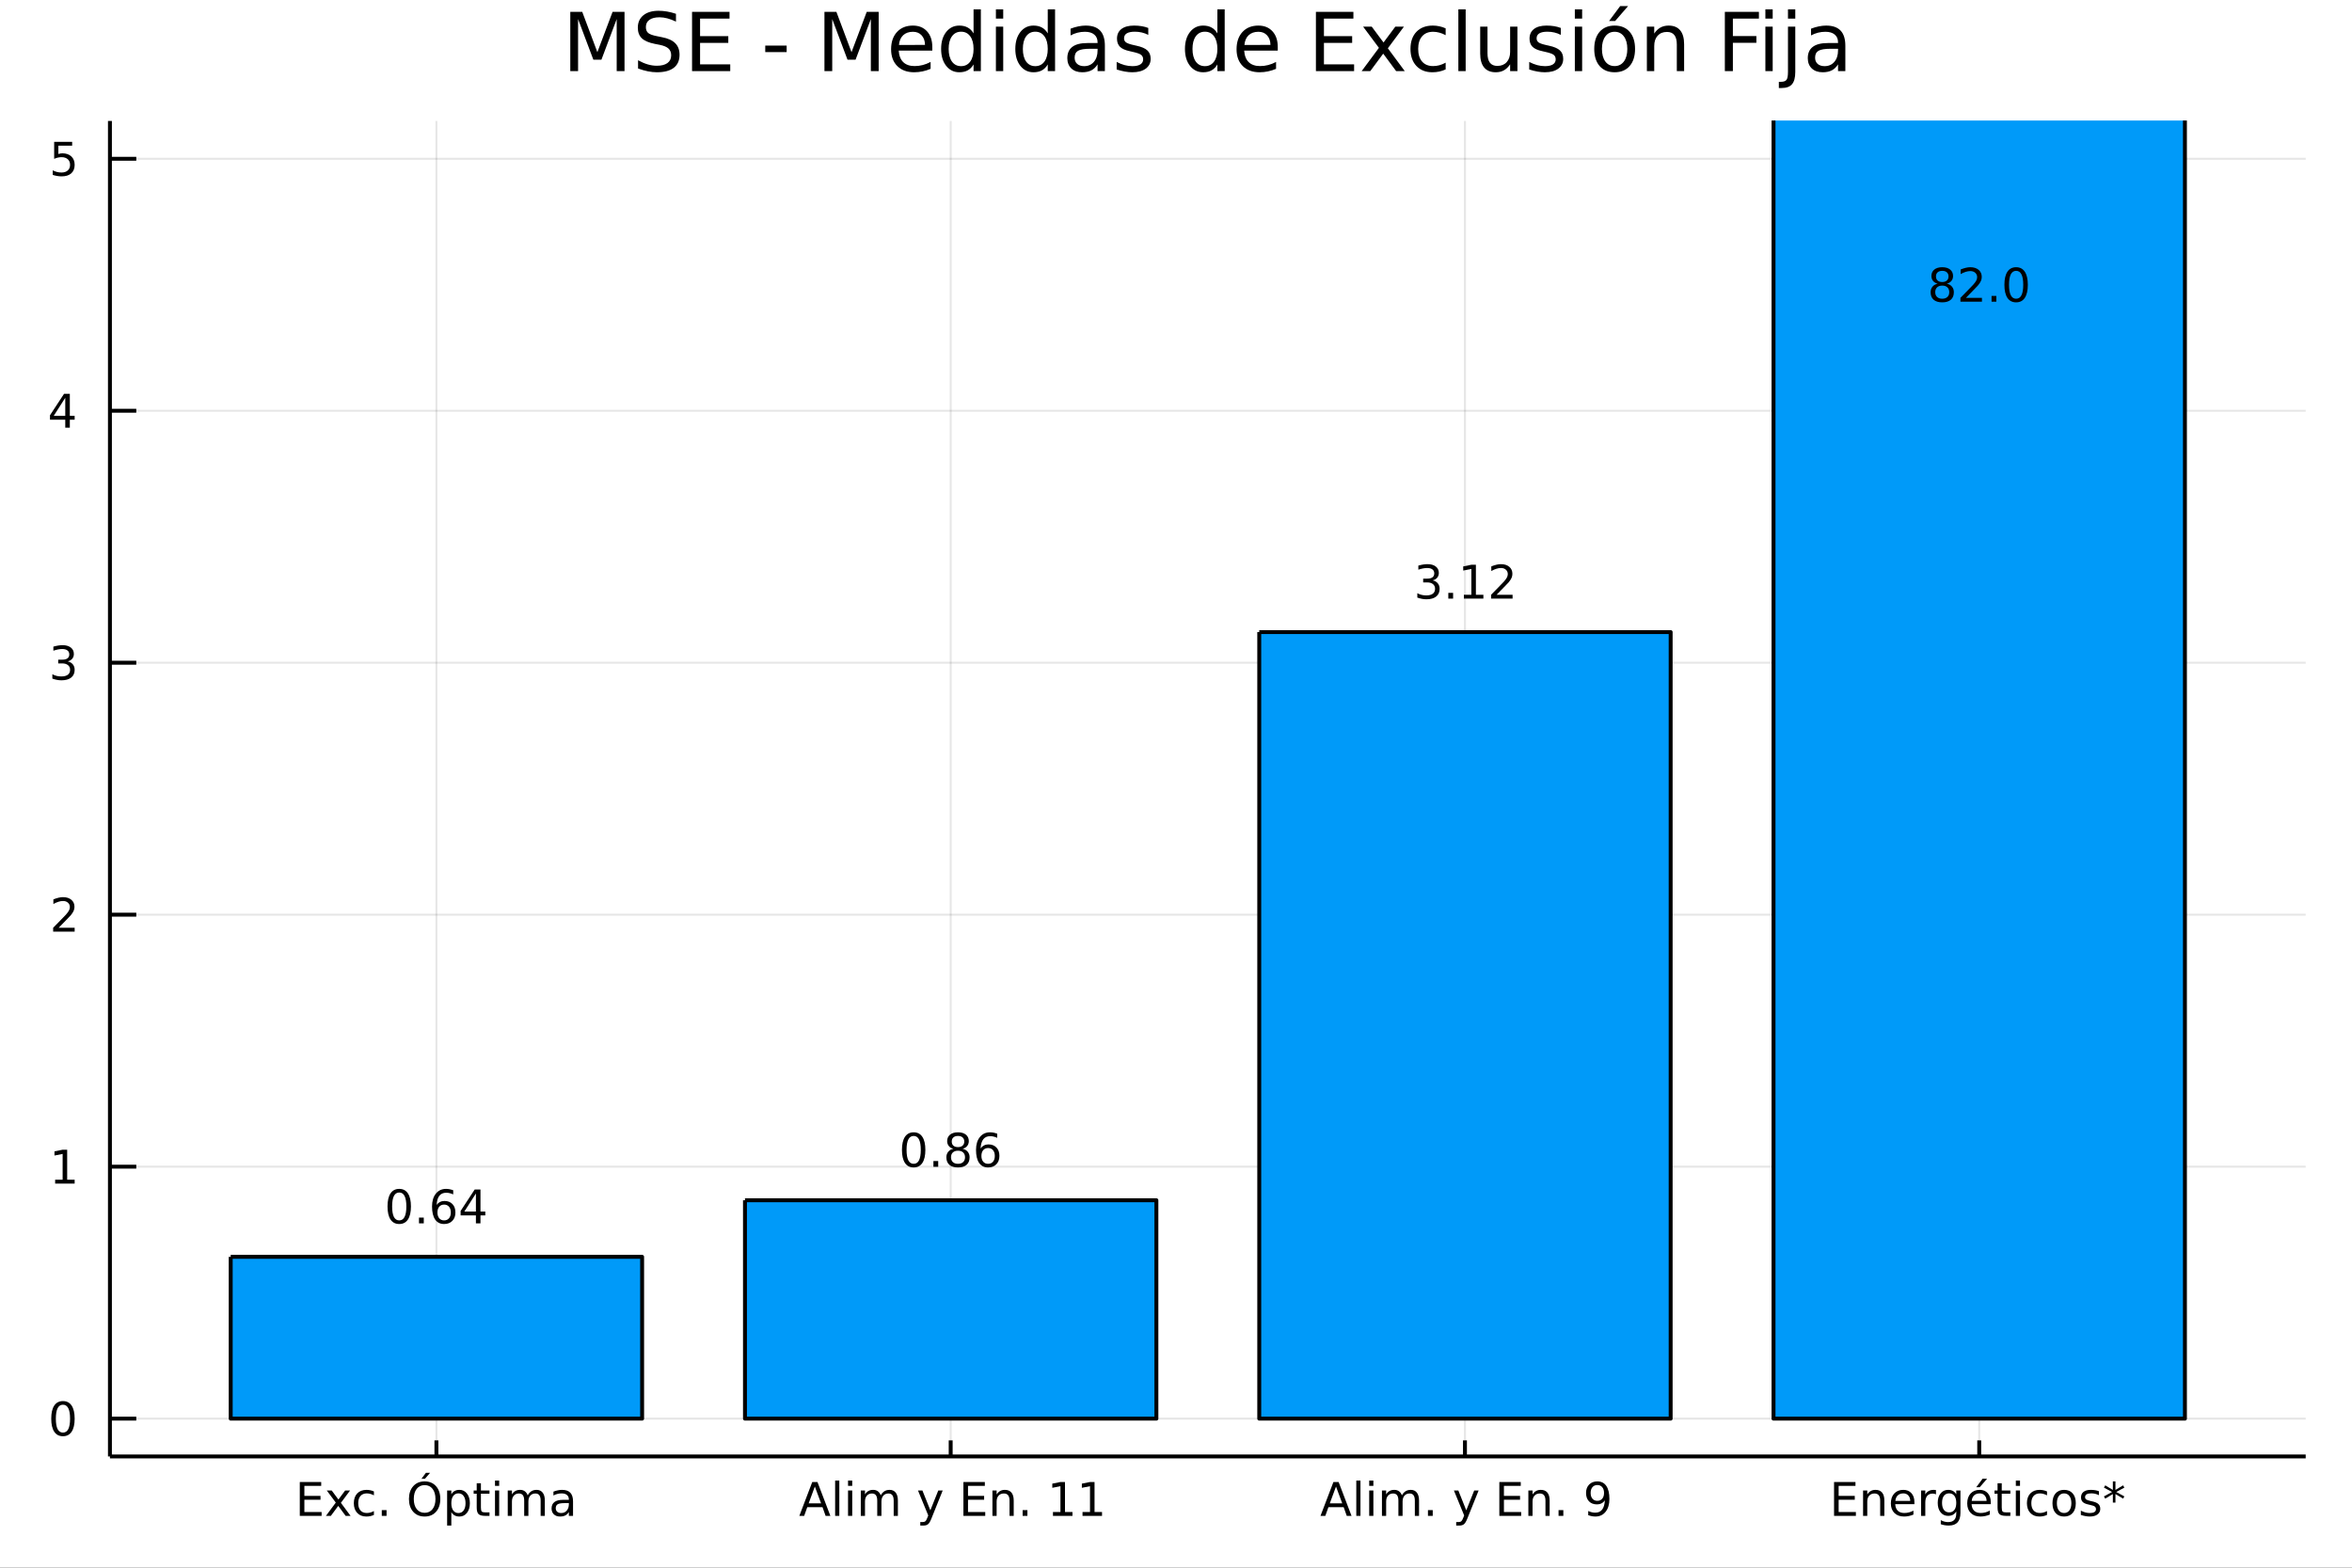 <?xml version="1.0" encoding="utf-8"?>
<svg xmlns="http://www.w3.org/2000/svg" xmlns:xlink="http://www.w3.org/1999/xlink" width="1200" height="800" viewBox="0 0 4800 3200">
<rect x="0" y="0" width="4800" height="3200" fill="#333333" stroke="none"/>
<defs>
  <clipPath id="clip720">
    <rect x="0" y="0" width="4800" height="3200"/>
  </clipPath>
</defs>
<path clip-path="url(#clip720)" d="
M0 3200 L4800 3200 L4800 0 L0 0  Z
  " fill="#ffffff" fill-rule="evenodd" fill-opacity="1"/>
<defs>
  <clipPath id="clip721">
    <rect x="960" y="0" width="3361" height="3200"/>
  </clipPath>
</defs>
<path clip-path="url(#clip720)" d="
M224.354 2972.9 L4705.51 2972.9 L4705.51 246.944 L224.354 246.944  Z
  " fill="#ffffff" fill-rule="evenodd" fill-opacity="1"/>
<defs>
  <clipPath id="clip722">
    <rect x="224" y="246" width="4482" height="2727"/>
  </clipPath>
</defs>
<polyline clip-path="url(#clip722)" style="stroke:#000000; stroke-linecap:butt; stroke-linejoin:round; stroke-width:4; stroke-opacity:0.1; fill:none" points="
  890.638,2972.9 890.638,246.944 
  "/>
<polyline clip-path="url(#clip722)" style="stroke:#000000; stroke-linecap:butt; stroke-linejoin:round; stroke-width:4; stroke-opacity:0.1; fill:none" points="
  1940.17,2972.9 1940.17,246.944 
  "/>
<polyline clip-path="url(#clip722)" style="stroke:#000000; stroke-linecap:butt; stroke-linejoin:round; stroke-width:4; stroke-opacity:0.1; fill:none" points="
  2989.7,2972.9 2989.7,246.944 
  "/>
<polyline clip-path="url(#clip722)" style="stroke:#000000; stroke-linecap:butt; stroke-linejoin:round; stroke-width:4; stroke-opacity:0.1; fill:none" points="
  4039.23,2972.9 4039.23,246.944 
  "/>
<polyline clip-path="url(#clip720)" style="stroke:#000000; stroke-linecap:butt; stroke-linejoin:round; stroke-width:8; stroke-opacity:1; fill:none" points="
  224.354,2972.9 4705.51,2972.9 
  "/>
<polyline clip-path="url(#clip720)" style="stroke:#000000; stroke-linecap:butt; stroke-linejoin:round; stroke-width:8; stroke-opacity:1; fill:none" points="
  890.638,2972.9 890.638,2940.18 
  "/>
<polyline clip-path="url(#clip720)" style="stroke:#000000; stroke-linecap:butt; stroke-linejoin:round; stroke-width:8; stroke-opacity:1; fill:none" points="
  1940.17,2972.9 1940.17,2940.18 
  "/>
<polyline clip-path="url(#clip720)" style="stroke:#000000; stroke-linecap:butt; stroke-linejoin:round; stroke-width:8; stroke-opacity:1; fill:none" points="
  2989.7,2972.9 2989.7,2940.18 
  "/>
<polyline clip-path="url(#clip720)" style="stroke:#000000; stroke-linecap:butt; stroke-linejoin:round; stroke-width:8; stroke-opacity:1; fill:none" points="
  4039.23,2972.9 4039.23,2940.18 
  "/>
<path clip-path="url(#clip720)" d="M611.82 3025.12 L655.524 3025.12 L655.524 3032.99 L621.172 3032.99 L621.172 3053.45 L654.088 3053.45 L654.088 3061.32 L621.172 3061.32 L621.172 3086.37 L656.357 3086.37 L656.357 3094.24 L611.82 3094.24 L611.82 3025.12 Z" fill="#000000" fill-rule="evenodd" fill-opacity="1" /><path clip-path="url(#clip720)" d="M714.458 3042.39 L695.708 3067.62 L715.431 3094.24 L705.384 3094.24 L690.292 3073.87 L675.199 3094.24 L665.153 3094.24 L685.292 3067.11 L666.866 3042.39 L676.912 3042.39 L690.662 3060.86 L704.412 3042.39 L714.458 3042.39 Z" fill="#000000" fill-rule="evenodd" fill-opacity="1" /><path clip-path="url(#clip720)" d="M763.116 3044.38 L763.116 3052.34 Q759.504 3050.35 755.847 3049.38 Q752.236 3048.36 748.532 3048.36 Q740.245 3048.36 735.662 3053.64 Q731.079 3058.87 731.079 3068.36 Q731.079 3077.85 735.662 3083.13 Q740.245 3088.36 748.532 3088.36 Q752.236 3088.36 755.847 3087.39 Q759.504 3086.37 763.116 3084.38 L763.116 3092.25 Q759.551 3093.92 755.708 3094.75 Q751.912 3095.58 747.606 3095.58 Q735.893 3095.58 728.995 3088.22 Q722.097 3080.86 722.097 3068.36 Q722.097 3055.68 729.042 3048.41 Q736.032 3041.14 748.162 3041.14 Q752.097 3041.14 755.847 3041.97 Q759.597 3042.76 763.116 3044.38 Z" fill="#000000" fill-rule="evenodd" fill-opacity="1" /><path clip-path="url(#clip720)" d="M779.134 3082.48 L788.902 3082.48 L788.902 3094.24 L779.134 3094.24 L779.134 3082.48 Z" fill="#000000" fill-rule="evenodd" fill-opacity="1" /><path clip-path="url(#clip720)" d="M866.634 3031.46 Q856.448 3031.46 850.43 3039.05 Q844.458 3046.65 844.458 3059.75 Q844.458 3072.8 850.43 3080.4 Q856.448 3087.99 866.634 3087.99 Q876.819 3087.99 882.745 3080.4 Q888.717 3072.8 888.717 3059.75 Q888.717 3046.65 882.745 3039.05 Q876.819 3031.46 866.634 3031.46 M866.634 3023.87 Q881.17 3023.87 889.874 3033.64 Q898.578 3043.36 898.578 3059.75 Q898.578 3076.09 889.874 3085.86 Q881.17 3095.58 866.634 3095.58 Q852.05 3095.58 843.3 3085.86 Q834.597 3076.14 834.597 3059.75 Q834.597 3043.36 843.3 3033.64 Q852.05 3023.87 866.634 3023.87 M869.18 3006.32 L877.745 3006.32 L867.189 3018.55 L860.106 3018.55 L869.18 3006.32 Z" fill="#000000" fill-rule="evenodd" fill-opacity="1" /><path clip-path="url(#clip720)" d="M921.078 3086.46 L921.078 3113.96 L912.513 3113.96 L912.513 3042.39 L921.078 3042.39 L921.078 3050.26 Q923.763 3045.63 927.837 3043.41 Q931.957 3041.14 937.652 3041.14 Q947.096 3041.14 952.976 3048.64 Q958.902 3056.14 958.902 3068.36 Q958.902 3080.58 952.976 3088.08 Q947.096 3095.58 937.652 3095.58 Q931.957 3095.58 927.837 3093.36 Q923.763 3091.09 921.078 3086.46 M950.059 3068.36 Q950.059 3058.96 946.17 3053.64 Q942.328 3048.27 935.568 3048.27 Q928.809 3048.27 924.92 3053.64 Q921.078 3058.96 921.078 3068.36 Q921.078 3077.76 924.92 3083.13 Q928.809 3088.45 935.568 3088.45 Q942.328 3088.45 946.17 3083.13 Q950.059 3077.76 950.059 3068.36 Z" fill="#000000" fill-rule="evenodd" fill-opacity="1" /><path clip-path="url(#clip720)" d="M981.448 3027.67 L981.448 3042.39 L998.994 3042.39 L998.994 3049.01 L981.448 3049.01 L981.448 3077.16 Q981.448 3083.5 983.161 3085.3 Q984.92 3087.11 990.244 3087.11 L998.994 3087.11 L998.994 3094.24 L990.244 3094.24 Q980.383 3094.24 976.633 3090.58 Q972.883 3086.88 972.883 3077.16 L972.883 3049.01 L966.633 3049.01 L966.633 3042.39 L972.883 3042.39 L972.883 3027.67 L981.448 3027.67 Z" fill="#000000" fill-rule="evenodd" fill-opacity="1" /><path clip-path="url(#clip720)" d="M1010.2 3042.39 L1018.72 3042.39 L1018.72 3094.24 L1010.2 3094.24 L1010.2 3042.39 M1010.2 3022.2 L1018.72 3022.2 L1018.72 3032.99 L1010.2 3032.99 L1010.2 3022.2 Z" fill="#000000" fill-rule="evenodd" fill-opacity="1" /><path clip-path="url(#clip720)" d="M1076.91 3052.34 Q1080.1 3046.6 1084.55 3043.87 Q1088.99 3041.14 1095.01 3041.14 Q1103.11 3041.14 1107.51 3046.83 Q1111.91 3052.48 1111.91 3062.94 L1111.91 3094.24 L1103.35 3094.24 L1103.35 3063.22 Q1103.35 3055.77 1100.71 3052.16 Q1098.07 3048.55 1092.65 3048.55 Q1086.03 3048.55 1082.19 3052.94 Q1078.35 3057.34 1078.35 3064.93 L1078.35 3094.24 L1069.78 3094.24 L1069.78 3063.22 Q1069.78 3055.72 1067.14 3052.16 Q1064.5 3048.55 1058.99 3048.55 Q1052.47 3048.55 1048.62 3052.99 Q1044.78 3057.39 1044.78 3064.93 L1044.78 3094.24 L1036.22 3094.24 L1036.22 3042.39 L1044.78 3042.39 L1044.78 3050.44 Q1047.7 3045.68 1051.77 3043.41 Q1055.85 3041.14 1061.45 3041.14 Q1067.1 3041.14 1071.03 3044.01 Q1075.01 3046.88 1076.91 3052.34 Z" fill="#000000" fill-rule="evenodd" fill-opacity="1" /><path clip-path="url(#clip720)" d="M1152.47 3068.18 Q1142.14 3068.18 1138.16 3070.54 Q1134.18 3072.9 1134.18 3078.59 Q1134.18 3083.13 1137.14 3085.81 Q1140.15 3088.45 1145.29 3088.45 Q1152.37 3088.45 1156.63 3083.45 Q1160.94 3078.41 1160.94 3070.07 L1160.94 3068.18 L1152.47 3068.18 M1169.46 3064.66 L1169.46 3094.24 L1160.94 3094.24 L1160.94 3086.37 Q1158.02 3091.09 1153.67 3093.36 Q1149.32 3095.58 1143.02 3095.58 Q1135.06 3095.58 1130.34 3091.14 Q1125.66 3086.65 1125.66 3079.15 Q1125.66 3070.4 1131.49 3065.95 Q1137.37 3061.51 1148.99 3061.51 L1160.94 3061.51 L1160.94 3060.68 Q1160.94 3054.8 1157.05 3051.6 Q1153.21 3048.36 1146.22 3048.36 Q1141.77 3048.36 1137.56 3049.43 Q1133.35 3050.49 1129.46 3052.62 L1129.46 3044.75 Q1134.13 3042.94 1138.53 3042.06 Q1142.93 3041.14 1147.09 3041.14 Q1158.34 3041.14 1163.9 3046.97 Q1169.46 3052.8 1169.46 3064.66 Z" fill="#000000" fill-rule="evenodd" fill-opacity="1" /><path clip-path="url(#clip720)" d="M1662.97 3034.33 L1650.29 3068.73 L1675.7 3068.73 L1662.97 3034.33 M1657.69 3025.12 L1668.29 3025.12 L1694.64 3094.24 L1684.91 3094.24 L1678.62 3076.51 L1647.46 3076.51 L1641.17 3094.24 L1631.3 3094.24 L1657.69 3025.12 Z" fill="#000000" fill-rule="evenodd" fill-opacity="1" /><path clip-path="url(#clip720)" d="M1704.36 3022.2 L1712.88 3022.2 L1712.88 3094.24 L1704.36 3094.24 L1704.36 3022.2 Z" fill="#000000" fill-rule="evenodd" fill-opacity="1" /><path clip-path="url(#clip720)" d="M1730.7 3042.39 L1739.22 3042.39 L1739.22 3094.24 L1730.7 3094.24 L1730.7 3042.39 M1730.7 3022.2 L1739.22 3022.2 L1739.22 3032.99 L1730.7 3032.99 L1730.7 3022.2 Z" fill="#000000" fill-rule="evenodd" fill-opacity="1" /><path clip-path="url(#clip720)" d="M1797.41 3052.34 Q1800.61 3046.6 1805.05 3043.87 Q1809.5 3041.14 1815.52 3041.14 Q1823.62 3041.14 1828.02 3046.83 Q1832.41 3052.48 1832.41 3062.94 L1832.41 3094.24 L1823.85 3094.24 L1823.85 3063.22 Q1823.85 3055.77 1821.21 3052.16 Q1818.57 3048.55 1813.15 3048.55 Q1806.53 3048.55 1802.69 3052.94 Q1798.85 3057.34 1798.85 3064.93 L1798.85 3094.24 L1790.28 3094.24 L1790.28 3063.22 Q1790.28 3055.72 1787.65 3052.16 Q1785.01 3048.55 1779.5 3048.55 Q1772.97 3048.55 1769.13 3052.99 Q1765.28 3057.39 1765.28 3064.93 L1765.28 3094.24 L1756.72 3094.24 L1756.72 3042.39 L1765.28 3042.39 L1765.28 3050.44 Q1768.2 3045.68 1772.28 3043.41 Q1776.35 3041.14 1781.95 3041.14 Q1787.6 3041.14 1791.53 3044.01 Q1795.52 3046.88 1797.41 3052.34 Z" fill="#000000" fill-rule="evenodd" fill-opacity="1" /><path clip-path="url(#clip720)" d="M1901.12 3099.05 Q1897.51 3108.31 1894.08 3111.14 Q1890.65 3113.96 1884.91 3113.96 L1878.11 3113.96 L1878.11 3106.83 L1883.11 3106.83 Q1886.63 3106.83 1888.57 3105.17 Q1890.52 3103.5 1892.88 3097.3 L1894.4 3093.41 L1873.43 3042.39 L1882.46 3042.39 L1898.66 3082.94 L1914.87 3042.39 L1923.89 3042.39 L1901.12 3099.05 Z" fill="#000000" fill-rule="evenodd" fill-opacity="1" /><path clip-path="url(#clip720)" d="M1966.16 3025.12 L2009.87 3025.12 L2009.87 3032.99 L1975.52 3032.99 L1975.52 3053.45 L2008.43 3053.45 L2008.43 3061.32 L1975.52 3061.32 L1975.52 3086.37 L2010.7 3086.37 L2010.7 3094.24 L1966.16 3094.24 L1966.16 3025.12 Z" fill="#000000" fill-rule="evenodd" fill-opacity="1" /><path clip-path="url(#clip720)" d="M2068.8 3062.94 L2068.8 3094.24 L2060.28 3094.24 L2060.28 3063.22 Q2060.28 3055.86 2057.41 3052.2 Q2054.54 3048.55 2048.8 3048.55 Q2041.9 3048.55 2037.92 3052.94 Q2033.94 3057.34 2033.94 3064.93 L2033.94 3094.24 L2025.38 3094.24 L2025.38 3042.39 L2033.94 3042.39 L2033.94 3050.44 Q2037 3045.77 2041.12 3043.45 Q2045.28 3041.14 2050.7 3041.14 Q2059.64 3041.14 2064.22 3046.69 Q2068.8 3052.2 2068.8 3062.94 Z" fill="#000000" fill-rule="evenodd" fill-opacity="1" /><path clip-path="url(#clip720)" d="M2087 3082.48 L2096.76 3082.48 L2096.76 3094.24 L2087 3094.24 L2087 3082.48 Z" fill="#000000" fill-rule="evenodd" fill-opacity="1" /><path clip-path="url(#clip720)" d="M2148.89 3086.37 L2164.17 3086.37 L2164.17 3033.64 L2147.55 3036.97 L2147.55 3028.45 L2164.08 3025.12 L2173.43 3025.12 L2173.43 3086.37 L2188.71 3086.37 L2188.71 3094.24 L2148.89 3094.24 L2148.89 3086.37 Z" fill="#000000" fill-rule="evenodd" fill-opacity="1" /><path clip-path="url(#clip720)" d="M2209.22 3086.37 L2224.5 3086.37 L2224.5 3033.64 L2207.87 3036.97 L2207.87 3028.45 L2224.4 3025.12 L2233.75 3025.12 L2233.75 3086.37 L2249.03 3086.37 L2249.03 3094.24 L2209.22 3094.24 L2209.22 3086.37 Z" fill="#000000" fill-rule="evenodd" fill-opacity="1" /><path clip-path="url(#clip720)" d="M2726.55 3034.33 L2713.87 3068.73 L2739.28 3068.73 L2726.55 3034.33 M2721.27 3025.12 L2731.88 3025.12 L2758.22 3094.24 L2748.5 3094.24 L2742.2 3076.51 L2711.04 3076.51 L2704.75 3094.24 L2694.88 3094.24 L2721.27 3025.12 Z" fill="#000000" fill-rule="evenodd" fill-opacity="1" /><path clip-path="url(#clip720)" d="M2767.94 3022.2 L2776.46 3022.2 L2776.46 3094.24 L2767.94 3094.24 L2767.94 3022.2 Z" fill="#000000" fill-rule="evenodd" fill-opacity="1" /><path clip-path="url(#clip720)" d="M2794.28 3042.39 L2802.8 3042.39 L2802.8 3094.24 L2794.28 3094.24 L2794.28 3042.39 M2794.28 3022.2 L2802.8 3022.2 L2802.8 3032.99 L2794.28 3032.99 L2794.28 3022.2 Z" fill="#000000" fill-rule="evenodd" fill-opacity="1" /><path clip-path="url(#clip720)" d="M2861 3052.34 Q2864.19 3046.6 2868.63 3043.87 Q2873.08 3041.14 2879.1 3041.14 Q2887.2 3041.14 2891.6 3046.83 Q2895.99 3052.48 2895.99 3062.94 L2895.99 3094.24 L2887.43 3094.24 L2887.43 3063.22 Q2887.43 3055.77 2884.79 3052.16 Q2882.15 3048.55 2876.74 3048.55 Q2870.12 3048.55 2866.27 3052.94 Q2862.43 3057.34 2862.43 3064.93 L2862.43 3094.24 L2853.87 3094.24 L2853.87 3063.22 Q2853.87 3055.72 2851.23 3052.16 Q2848.59 3048.55 2843.08 3048.55 Q2836.55 3048.55 2832.71 3052.99 Q2828.87 3057.39 2828.87 3064.93 L2828.87 3094.24 L2820.3 3094.24 L2820.3 3042.39 L2828.87 3042.39 L2828.87 3050.44 Q2831.78 3045.68 2835.86 3043.41 Q2839.93 3041.14 2845.53 3041.14 Q2851.18 3041.14 2855.12 3044.01 Q2859.1 3046.88 2861 3052.34 Z" fill="#000000" fill-rule="evenodd" fill-opacity="1" /><path clip-path="url(#clip720)" d="M2914.19 3082.48 L2923.96 3082.48 L2923.96 3094.24 L2914.19 3094.24 L2914.19 3082.48 Z" fill="#000000" fill-rule="evenodd" fill-opacity="1" /><path clip-path="url(#clip720)" d="M2994.84 3099.05 Q2991.23 3108.31 2987.8 3111.14 Q2984.37 3113.96 2978.63 3113.96 L2971.83 3113.96 L2971.83 3106.83 L2976.83 3106.83 Q2980.35 3106.83 2982.29 3105.17 Q2984.24 3103.5 2986.6 3097.3 L2988.12 3093.41 L2967.15 3042.39 L2976.18 3042.39 L2992.38 3082.94 L3008.59 3042.39 L3017.61 3042.39 L2994.84 3099.05 Z" fill="#000000" fill-rule="evenodd" fill-opacity="1" /><path clip-path="url(#clip720)" d="M3059.88 3025.12 L3103.59 3025.12 L3103.59 3032.99 L3069.23 3032.99 L3069.23 3053.45 L3102.15 3053.45 L3102.15 3061.32 L3069.23 3061.32 L3069.23 3086.37 L3104.42 3086.37 L3104.42 3094.24 L3059.88 3094.24 L3059.88 3025.12 Z" fill="#000000" fill-rule="evenodd" fill-opacity="1" /><path clip-path="url(#clip720)" d="M3162.52 3062.94 L3162.52 3094.24 L3154 3094.24 L3154 3063.22 Q3154 3055.86 3151.13 3052.2 Q3148.26 3048.55 3142.52 3048.55 Q3135.62 3048.55 3131.64 3052.94 Q3127.66 3057.34 3127.66 3064.93 L3127.66 3094.24 L3119.1 3094.24 L3119.1 3042.39 L3127.66 3042.39 L3127.66 3050.44 Q3130.72 3045.77 3134.84 3043.45 Q3139 3041.14 3144.42 3041.14 Q3153.35 3041.14 3157.94 3046.69 Q3162.52 3052.2 3162.52 3062.94 Z" fill="#000000" fill-rule="evenodd" fill-opacity="1" /><path clip-path="url(#clip720)" d="M3180.72 3082.48 L3190.48 3082.48 L3190.48 3094.24 L3180.72 3094.24 L3180.72 3082.48 Z" fill="#000000" fill-rule="evenodd" fill-opacity="1" /><path clip-path="url(#clip720)" d="M3241.27 3092.8 L3241.27 3084.29 Q3244.79 3085.95 3248.4 3086.83 Q3252.01 3087.71 3255.48 3087.71 Q3264.74 3087.71 3269.6 3081.51 Q3274.51 3075.26 3275.21 3062.57 Q3272.52 3066.55 3268.4 3068.68 Q3264.28 3070.81 3259.28 3070.81 Q3248.91 3070.81 3242.84 3064.56 Q3236.83 3058.27 3236.83 3047.39 Q3236.83 3036.74 3243.12 3030.3 Q3249.42 3023.87 3259.88 3023.87 Q3271.87 3023.87 3278.17 3033.08 Q3284.51 3042.25 3284.51 3059.75 Q3284.51 3076.09 3276.73 3085.86 Q3269 3095.58 3255.9 3095.58 Q3252.38 3095.58 3248.77 3094.89 Q3245.16 3094.19 3241.27 3092.8 M3259.88 3063.5 Q3266.18 3063.5 3269.84 3059.19 Q3273.54 3054.89 3273.54 3047.39 Q3273.54 3039.93 3269.84 3035.63 Q3266.18 3031.28 3259.88 3031.28 Q3253.59 3031.28 3249.88 3035.63 Q3246.22 3039.93 3246.22 3047.39 Q3246.22 3054.89 3249.88 3059.19 Q3253.59 3063.5 3259.88 3063.5 Z" fill="#000000" fill-rule="evenodd" fill-opacity="1" /><path clip-path="url(#clip720)" d="M3742.98 3025.12 L3786.68 3025.12 L3786.68 3032.99 L3752.33 3032.99 L3752.33 3053.45 L3785.25 3053.45 L3785.25 3061.32 L3752.33 3061.32 L3752.33 3086.37 L3787.52 3086.37 L3787.52 3094.24 L3742.98 3094.24 L3742.98 3025.12 Z" fill="#000000" fill-rule="evenodd" fill-opacity="1" /><path clip-path="url(#clip720)" d="M3845.62 3062.94 L3845.62 3094.24 L3837.1 3094.24 L3837.1 3063.22 Q3837.1 3055.86 3834.23 3052.2 Q3831.36 3048.55 3825.62 3048.55 Q3818.72 3048.55 3814.74 3052.94 Q3810.76 3057.34 3810.76 3064.93 L3810.76 3094.24 L3802.19 3094.24 L3802.19 3042.39 L3810.76 3042.39 L3810.76 3050.44 Q3813.81 3045.77 3817.93 3043.45 Q3822.1 3041.14 3827.52 3041.14 Q3836.45 3041.14 3841.03 3046.69 Q3845.62 3052.2 3845.62 3062.94 Z" fill="#000000" fill-rule="evenodd" fill-opacity="1" /><path clip-path="url(#clip720)" d="M3906.96 3066.18 L3906.96 3070.35 L3867.79 3070.35 Q3868.35 3079.15 3873.07 3083.78 Q3877.84 3088.36 3886.31 3088.36 Q3891.22 3088.36 3895.8 3087.16 Q3900.43 3085.95 3904.97 3083.55 L3904.97 3091.6 Q3900.39 3093.55 3895.57 3094.56 Q3890.76 3095.58 3885.8 3095.58 Q3873.4 3095.58 3866.13 3088.36 Q3858.91 3081.14 3858.91 3068.82 Q3858.91 3056.09 3865.76 3048.64 Q3872.65 3041.14 3884.32 3041.14 Q3894.78 3041.14 3900.85 3047.9 Q3906.96 3054.61 3906.96 3066.18 M3898.44 3063.68 Q3898.35 3056.69 3894.51 3052.53 Q3890.71 3048.36 3884.41 3048.36 Q3877.28 3048.36 3872.98 3052.39 Q3868.72 3056.42 3868.07 3063.73 L3898.44 3063.68 Z" fill="#000000" fill-rule="evenodd" fill-opacity="1" /><path clip-path="url(#clip720)" d="M3950.99 3050.35 Q3949.55 3049.52 3947.84 3049.15 Q3946.17 3048.73 3944.14 3048.73 Q3936.91 3048.73 3933.03 3053.45 Q3929.18 3058.13 3929.18 3066.93 L3929.18 3094.24 L3920.62 3094.24 L3920.62 3042.39 L3929.18 3042.39 L3929.18 3050.44 Q3931.87 3045.72 3936.17 3043.45 Q3940.48 3041.14 3946.64 3041.14 Q3947.52 3041.14 3948.58 3041.28 Q3949.65 3041.37 3950.94 3041.6 L3950.99 3050.35 Z" fill="#000000" fill-rule="evenodd" fill-opacity="1" /><path clip-path="url(#clip720)" d="M3992.38 3067.71 Q3992.38 3058.45 3988.53 3053.36 Q3984.74 3048.27 3977.84 3048.27 Q3970.99 3048.27 3967.15 3053.36 Q3963.35 3058.45 3963.35 3067.71 Q3963.35 3076.93 3967.15 3082.02 Q3970.99 3087.11 3977.84 3087.11 Q3984.74 3087.11 3988.53 3082.02 Q3992.38 3076.93 3992.38 3067.71 M4000.9 3087.8 Q4000.9 3101.05 3995.02 3107.48 Q3989.14 3113.96 3977.01 3113.96 Q3972.52 3113.96 3968.53 3113.27 Q3964.55 3112.62 3960.8 3111.23 L3960.8 3102.94 Q3964.55 3104.98 3968.21 3105.95 Q3971.87 3106.92 3975.66 3106.92 Q3984.04 3106.92 3988.21 3102.53 Q3992.38 3098.17 3992.38 3089.33 L3992.38 3085.12 Q3989.74 3089.7 3985.62 3091.97 Q3981.5 3094.24 3975.76 3094.24 Q3966.22 3094.24 3960.39 3086.97 Q3954.55 3079.7 3954.55 3067.71 Q3954.55 3055.68 3960.39 3048.41 Q3966.22 3041.14 3975.76 3041.14 Q3981.5 3041.14 3985.62 3043.41 Q3989.74 3045.68 3992.38 3050.26 L3992.38 3042.39 L4000.9 3042.39 L4000.9 3087.8 Z" fill="#000000" fill-rule="evenodd" fill-opacity="1" /><path clip-path="url(#clip720)" d="M4062.79 3066.18 L4062.79 3070.35 L4023.63 3070.35 Q4024.18 3079.15 4028.9 3083.78 Q4033.67 3088.36 4042.14 3088.36 Q4047.05 3088.36 4051.64 3087.16 Q4056.27 3085.95 4060.8 3083.55 L4060.8 3091.6 Q4056.22 3093.55 4051.4 3094.56 Q4046.59 3095.58 4041.64 3095.58 Q4029.23 3095.58 4021.96 3088.36 Q4014.74 3081.14 4014.74 3068.82 Q4014.74 3056.09 4021.59 3048.64 Q4028.49 3041.14 4040.15 3041.14 Q4050.62 3041.14 4056.68 3047.9 Q4062.79 3054.61 4062.79 3066.18 M4054.27 3063.68 Q4054.18 3056.69 4050.34 3052.53 Q4046.54 3048.36 4040.25 3048.36 Q4033.12 3048.36 4028.81 3052.39 Q4024.55 3056.42 4023.9 3063.73 L4054.27 3063.68 M4046.08 3018.41 L4055.29 3018.41 L4040.2 3035.81 L4033.12 3035.81 L4046.08 3018.41 Z" fill="#000000" fill-rule="evenodd" fill-opacity="1" /><path clip-path="url(#clip720)" d="M4085.2 3027.67 L4085.2 3042.39 L4102.75 3042.39 L4102.75 3049.01 L4085.2 3049.01 L4085.2 3077.16 Q4085.2 3083.5 4086.91 3085.3 Q4088.67 3087.11 4094 3087.11 L4102.75 3087.11 L4102.75 3094.24 L4094 3094.24 Q4084.14 3094.24 4080.39 3090.58 Q4076.64 3086.88 4076.64 3077.16 L4076.64 3049.01 L4070.39 3049.01 L4070.39 3042.39 L4076.64 3042.39 L4076.64 3027.67 L4085.2 3027.67 Z" fill="#000000" fill-rule="evenodd" fill-opacity="1" /><path clip-path="url(#clip720)" d="M4113.95 3042.39 L4122.47 3042.39 L4122.47 3094.24 L4113.95 3094.24 L4113.95 3042.39 M4113.95 3022.2 L4122.47 3022.2 L4122.47 3032.99 L4113.95 3032.99 L4113.95 3022.2 Z" fill="#000000" fill-rule="evenodd" fill-opacity="1" /><path clip-path="url(#clip720)" d="M4177.61 3044.38 L4177.61 3052.34 Q4174 3050.35 4170.34 3049.38 Q4166.73 3048.36 4163.02 3048.36 Q4154.74 3048.36 4150.15 3053.64 Q4145.57 3058.87 4145.57 3068.36 Q4145.57 3077.85 4150.15 3083.13 Q4154.74 3088.36 4163.02 3088.36 Q4166.73 3088.36 4170.34 3087.39 Q4174 3086.37 4177.61 3084.38 L4177.61 3092.25 Q4174.04 3093.92 4170.2 3094.75 Q4166.4 3095.58 4162.1 3095.58 Q4150.38 3095.58 4143.49 3088.22 Q4136.59 3080.86 4136.59 3068.36 Q4136.59 3055.68 4143.53 3048.41 Q4150.52 3041.14 4162.65 3041.14 Q4166.59 3041.14 4170.34 3041.97 Q4174.09 3042.76 4177.61 3044.38 Z" fill="#000000" fill-rule="evenodd" fill-opacity="1" /><path clip-path="url(#clip720)" d="M4212.51 3048.36 Q4205.66 3048.36 4201.68 3053.73 Q4197.7 3059.05 4197.7 3068.36 Q4197.7 3077.67 4201.63 3083.04 Q4205.62 3088.36 4212.51 3088.36 Q4219.32 3088.36 4223.3 3082.99 Q4227.28 3077.62 4227.28 3068.36 Q4227.28 3059.15 4223.3 3053.78 Q4219.32 3048.36 4212.51 3048.36 M4212.51 3041.14 Q4223.63 3041.14 4229.97 3048.36 Q4236.31 3055.58 4236.31 3068.36 Q4236.31 3081.09 4229.97 3088.36 Q4223.63 3095.58 4212.51 3095.58 Q4201.36 3095.58 4195.01 3088.36 Q4188.72 3081.09 4188.72 3068.36 Q4188.72 3055.58 4195.01 3048.36 Q4201.36 3041.14 4212.51 3041.14 Z" fill="#000000" fill-rule="evenodd" fill-opacity="1" /><path clip-path="url(#clip720)" d="M4283.49 3043.92 L4283.49 3051.97 Q4279.88 3050.12 4275.99 3049.19 Q4272.1 3048.27 4267.93 3048.27 Q4261.59 3048.27 4258.39 3050.21 Q4255.25 3052.16 4255.25 3056.05 Q4255.25 3059.01 4257.51 3060.72 Q4259.78 3062.39 4266.63 3063.92 L4269.55 3064.56 Q4278.63 3066.51 4282.42 3070.07 Q4286.26 3073.59 4286.26 3079.93 Q4286.26 3087.16 4280.52 3091.37 Q4274.83 3095.58 4264.83 3095.58 Q4260.66 3095.58 4256.13 3094.75 Q4251.63 3093.96 4246.63 3092.34 L4246.63 3083.55 Q4251.36 3086 4255.94 3087.25 Q4260.52 3088.45 4265.01 3088.45 Q4271.03 3088.45 4274.27 3086.42 Q4277.51 3084.33 4277.51 3080.58 Q4277.51 3077.11 4275.15 3075.26 Q4272.84 3073.41 4264.92 3071.69 L4261.96 3071 Q4254.04 3069.33 4250.52 3065.91 Q4247 3062.43 4247 3056.42 Q4247 3049.1 4252.19 3045.12 Q4257.38 3041.14 4266.91 3041.14 Q4271.63 3041.14 4275.8 3041.83 Q4279.97 3042.53 4283.49 3043.92 Z" fill="#000000" fill-rule="evenodd" fill-opacity="1" /><path clip-path="url(#clip720)" d="M4335.48 3036.51 L4318.86 3045.49 L4335.48 3054.52 L4332.79 3059.05 L4317.24 3049.66 L4317.24 3067.11 L4311.96 3067.11 L4311.96 3049.66 L4296.4 3059.05 L4293.72 3054.52 L4310.34 3045.49 L4293.72 3036.51 L4296.4 3031.93 L4311.96 3041.32 L4311.96 3023.87 L4317.24 3023.87 L4317.24 3041.32 L4332.79 3031.93 L4335.48 3036.51 Z" fill="#000000" fill-rule="evenodd" fill-opacity="1" /><polyline clip-path="url(#clip722)" style="stroke:#000000; stroke-linecap:butt; stroke-linejoin:round; stroke-width:4; stroke-opacity:0.1; fill:none" points="
  224.354,2895.75 4705.51,2895.75 
  "/>
<polyline clip-path="url(#clip722)" style="stroke:#000000; stroke-linecap:butt; stroke-linejoin:round; stroke-width:4; stroke-opacity:0.1; fill:none" points="
  224.354,2381.42 4705.51,2381.42 
  "/>
<polyline clip-path="url(#clip722)" style="stroke:#000000; stroke-linecap:butt; stroke-linejoin:round; stroke-width:4; stroke-opacity:0.1; fill:none" points="
  224.354,1867.09 4705.51,1867.09 
  "/>
<polyline clip-path="url(#clip722)" style="stroke:#000000; stroke-linecap:butt; stroke-linejoin:round; stroke-width:4; stroke-opacity:0.1; fill:none" points="
  224.354,1352.75 4705.51,1352.75 
  "/>
<polyline clip-path="url(#clip722)" style="stroke:#000000; stroke-linecap:butt; stroke-linejoin:round; stroke-width:4; stroke-opacity:0.1; fill:none" points="
  224.354,838.424 4705.51,838.424 
  "/>
<polyline clip-path="url(#clip722)" style="stroke:#000000; stroke-linecap:butt; stroke-linejoin:round; stroke-width:4; stroke-opacity:0.1; fill:none" points="
  224.354,324.094 4705.51,324.094 
  "/>
<polyline clip-path="url(#clip720)" style="stroke:#000000; stroke-linecap:butt; stroke-linejoin:round; stroke-width:8; stroke-opacity:1; fill:none" points="
  224.354,2972.9 224.354,246.944 
  "/>
<polyline clip-path="url(#clip720)" style="stroke:#000000; stroke-linecap:butt; stroke-linejoin:round; stroke-width:8; stroke-opacity:1; fill:none" points="
  224.354,2895.75 278.128,2895.75 
  "/>
<polyline clip-path="url(#clip720)" style="stroke:#000000; stroke-linecap:butt; stroke-linejoin:round; stroke-width:8; stroke-opacity:1; fill:none" points="
  224.354,2381.42 278.128,2381.42 
  "/>
<polyline clip-path="url(#clip720)" style="stroke:#000000; stroke-linecap:butt; stroke-linejoin:round; stroke-width:8; stroke-opacity:1; fill:none" points="
  224.354,1867.09 278.128,1867.09 
  "/>
<polyline clip-path="url(#clip720)" style="stroke:#000000; stroke-linecap:butt; stroke-linejoin:round; stroke-width:8; stroke-opacity:1; fill:none" points="
  224.354,1352.75 278.128,1352.75 
  "/>
<polyline clip-path="url(#clip720)" style="stroke:#000000; stroke-linecap:butt; stroke-linejoin:round; stroke-width:8; stroke-opacity:1; fill:none" points="
  224.354,838.424 278.128,838.424 
  "/>
<polyline clip-path="url(#clip720)" style="stroke:#000000; stroke-linecap:butt; stroke-linejoin:round; stroke-width:8; stroke-opacity:1; fill:none" points="
  224.354,324.094 278.128,324.094 
  "/>
<path clip-path="url(#clip720)" d="M128.466 2867.34 Q121.243 2867.34 117.586 2874.47 Q113.975 2881.56 113.975 2895.82 Q113.975 2910.03 117.586 2917.16 Q121.243 2924.24 128.466 2924.24 Q135.734 2924.24 139.345 2917.16 Q143.003 2910.03 143.003 2895.82 Q143.003 2881.56 139.345 2874.47 Q135.734 2867.34 128.466 2867.34 M128.466 2859.94 Q140.086 2859.94 146.197 2869.15 Q152.354 2878.32 152.354 2895.82 Q152.354 2913.27 146.197 2922.48 Q140.086 2931.65 128.466 2931.65 Q116.845 2931.65 110.688 2922.48 Q104.577 2913.27 104.577 2895.82 Q104.577 2878.32 110.688 2869.15 Q116.845 2859.94 128.466 2859.94 Z" fill="#000000" fill-rule="evenodd" fill-opacity="1" /><path clip-path="url(#clip720)" d="M112.54 2408.11 L127.817 2408.11 L127.817 2355.37 L111.197 2358.71 L111.197 2350.19 L127.725 2346.86 L137.077 2346.86 L137.077 2408.11 L152.354 2408.11 L152.354 2415.98 L112.54 2415.98 L112.54 2408.11 Z" fill="#000000" fill-rule="evenodd" fill-opacity="1" /><path clip-path="url(#clip720)" d="M119.716 1893.77 L152.354 1893.77 L152.354 1901.65 L108.466 1901.65 L108.466 1893.77 Q113.79 1888.27 122.956 1879.01 Q132.169 1869.7 134.53 1867.02 Q139.021 1861.97 140.78 1858.5 Q142.586 1854.98 142.586 1851.6 Q142.586 1846.09 138.697 1842.62 Q134.854 1839.15 128.651 1839.15 Q124.253 1839.15 119.345 1840.67 Q114.484 1842.2 108.929 1845.3 L108.929 1835.86 Q114.577 1833.59 119.484 1832.43 Q124.392 1831.28 128.466 1831.28 Q139.206 1831.28 145.595 1836.65 Q151.984 1842.02 151.984 1851 Q151.984 1855.26 150.364 1859.1 Q148.79 1862.9 144.577 1868.08 Q143.419 1869.42 137.216 1875.86 Q131.012 1882.25 119.716 1893.77 Z" fill="#000000" fill-rule="evenodd" fill-opacity="1" /><path clip-path="url(#clip720)" d="M138.095 1350.05 Q144.808 1351.48 148.558 1356.02 Q152.354 1360.56 152.354 1367.22 Q152.354 1377.45 145.317 1383.06 Q138.28 1388.66 125.317 1388.66 Q120.966 1388.66 116.336 1387.78 Q111.753 1386.94 106.845 1385.23 L106.845 1376.2 Q110.734 1378.47 115.364 1379.63 Q119.993 1380.79 125.04 1380.79 Q133.836 1380.79 138.419 1377.31 Q143.049 1373.84 143.049 1367.22 Q143.049 1361.11 138.743 1357.69 Q134.484 1354.21 126.845 1354.21 L118.79 1354.21 L118.79 1346.53 L127.216 1346.53 Q134.114 1346.53 137.771 1343.8 Q141.428 1341.02 141.428 1335.83 Q141.428 1330.51 137.632 1327.69 Q133.882 1324.82 126.845 1324.82 Q123.003 1324.82 118.605 1325.65 Q114.206 1326.48 108.929 1328.24 L108.929 1319.91 Q114.253 1318.43 118.882 1317.69 Q123.558 1316.94 127.679 1316.94 Q138.327 1316.94 144.53 1321.81 Q150.734 1326.62 150.734 1334.86 Q150.734 1340.6 147.447 1344.58 Q144.16 1348.52 138.095 1350.05 Z" fill="#000000" fill-rule="evenodd" fill-opacity="1" /><path clip-path="url(#clip720)" d="M133.188 812.012 L109.577 848.91 L133.188 848.91 L133.188 812.012 M130.734 803.864 L142.493 803.864 L142.493 848.91 L152.354 848.91 L152.354 856.688 L142.493 856.688 L142.493 872.984 L133.188 872.984 L133.188 856.688 L101.984 856.688 L101.984 847.66 L130.734 803.864 Z" fill="#000000" fill-rule="evenodd" fill-opacity="1" /><path clip-path="url(#clip720)" d="M110.549 289.534 L147.262 289.534 L147.262 297.404 L119.114 297.404 L119.114 314.349 Q121.151 313.654 123.188 313.33 Q125.225 312.96 127.262 312.96 Q138.836 312.96 145.595 319.302 Q152.354 325.645 152.354 336.478 Q152.354 347.635 145.41 353.839 Q138.466 359.996 125.827 359.996 Q121.475 359.996 116.938 359.256 Q112.447 358.515 107.632 357.033 L107.632 347.635 Q111.799 349.904 116.243 351.015 Q120.688 352.126 125.642 352.126 Q133.651 352.126 138.327 347.913 Q143.003 343.7 143.003 336.478 Q143.003 329.256 138.327 325.043 Q133.651 320.83 125.642 320.83 Q121.892 320.83 118.142 321.663 Q114.438 322.497 110.549 324.256 L110.549 289.534 Z" fill="#000000" fill-rule="evenodd" fill-opacity="1" /><path clip-path="url(#clip720)" d="M1163.86 24.192 L1188.25 24.192 L1219.12 106.506 L1250.15 24.192 L1274.53 24.192 L1274.53 145.152 L1258.57 145.152 L1258.57 38.937 L1227.38 121.9 L1210.94 121.9 L1179.74 38.937 L1179.74 145.152 L1163.86 145.152 L1163.86 24.192 Z" fill="#000000" fill-rule="evenodd" fill-opacity="1" /><path clip-path="url(#clip720)" d="M1379.53 28.162 L1379.53 44.122 Q1370.22 39.666 1361.95 37.479 Q1353.69 35.291 1345.99 35.291 Q1332.62 35.291 1325.33 40.477 Q1318.12 45.662 1318.12 55.222 Q1318.12 63.243 1322.9 67.375 Q1327.76 71.425 1341.21 73.937 L1351.1 75.963 Q1369.41 79.446 1378.08 88.277 Q1386.83 97.027 1386.83 111.773 Q1386.83 129.353 1375 138.427 Q1363.25 147.502 1340.48 147.502 Q1331.9 147.502 1322.17 145.557 Q1312.53 143.613 1302.16 139.805 L1302.16 122.953 Q1312.13 128.543 1321.69 131.379 Q1331.25 134.215 1340.48 134.215 Q1354.5 134.215 1362.11 128.705 Q1369.73 123.196 1369.73 112.988 Q1369.73 104.076 1364.22 99.053 Q1358.79 94.03 1346.32 91.518 L1336.35 89.574 Q1318.04 85.928 1309.86 78.15 Q1301.68 70.372 1301.68 56.518 Q1301.68 40.477 1312.94 31.241 Q1324.28 22.005 1344.13 22.005 Q1352.64 22.005 1361.47 23.544 Q1370.3 25.083 1379.53 28.162 Z" fill="#000000" fill-rule="evenodd" fill-opacity="1" /><path clip-path="url(#clip720)" d="M1412.35 24.192 L1488.83 24.192 L1488.83 37.965 L1428.71 37.965 L1428.71 73.775 L1486.32 73.775 L1486.32 87.548 L1428.71 87.548 L1428.71 131.379 L1490.29 131.379 L1490.29 145.152 L1412.35 145.152 L1412.35 24.192 Z" fill="#000000" fill-rule="evenodd" fill-opacity="1" /><path clip-path="url(#clip720)" d="M1561.74 93.057 L1605.41 93.057 L1605.41 106.344 L1561.74 106.344 L1561.74 93.057 Z" fill="#000000" fill-rule="evenodd" fill-opacity="1" /><path clip-path="url(#clip720)" d="M1682.54 24.192 L1706.93 24.192 L1737.8 106.506 L1768.83 24.192 L1793.21 24.192 L1793.21 145.152 L1777.25 145.152 L1777.25 38.937 L1746.06 121.9 L1729.61 121.9 L1698.42 38.937 L1698.42 145.152 L1682.54 145.152 L1682.54 24.192 Z" fill="#000000" fill-rule="evenodd" fill-opacity="1" /><path clip-path="url(#clip720)" d="M1902.67 96.055 L1902.67 103.347 L1834.13 103.347 Q1835.1 118.74 1843.36 126.842 Q1851.71 134.863 1866.53 134.863 Q1875.12 134.863 1883.14 132.756 Q1891.24 130.65 1899.18 126.437 L1899.18 140.534 Q1891.16 143.937 1882.74 145.719 Q1874.31 147.502 1865.64 147.502 Q1843.93 147.502 1831.21 134.863 Q1818.57 122.224 1818.57 100.673 Q1818.57 78.393 1830.56 65.349 Q1842.63 52.224 1863.05 52.224 Q1881.36 52.224 1891.97 64.053 Q1902.67 75.8 1902.67 96.055 M1887.76 91.68 Q1887.6 79.446 1880.87 72.155 Q1874.23 64.863 1863.21 64.863 Q1850.73 64.863 1843.2 71.912 Q1835.75 78.96 1834.61 91.761 L1887.76 91.68 Z" fill="#000000" fill-rule="evenodd" fill-opacity="1" /><path clip-path="url(#clip720)" d="M1986.85 68.185 L1986.85 19.088 L2001.75 19.088 L2001.75 145.152 L1986.85 145.152 L1986.85 131.541 Q1982.15 139.643 1974.94 143.613 Q1967.81 147.502 1957.76 147.502 Q1941.31 147.502 1930.94 134.377 Q1920.65 121.252 1920.65 99.863 Q1920.65 78.474 1930.94 65.349 Q1941.31 52.224 1957.76 52.224 Q1967.81 52.224 1974.94 56.194 Q1982.15 60.083 1986.85 68.185 M1936.05 99.863 Q1936.05 116.31 1942.77 125.708 Q1949.58 135.025 1961.41 135.025 Q1973.23 135.025 1980.04 125.708 Q1986.85 116.31 1986.85 99.863 Q1986.85 83.416 1980.04 74.099 Q1973.23 64.701 1961.41 64.701 Q1949.58 64.701 1942.77 74.099 Q1936.05 83.416 1936.05 99.863 Z" fill="#000000" fill-rule="evenodd" fill-opacity="1" /><path clip-path="url(#clip720)" d="M2032.46 54.412 L2047.37 54.412 L2047.37 145.152 L2032.46 145.152 L2032.46 54.412 M2032.46 19.088 L2047.37 19.088 L2047.37 37.965 L2032.46 37.965 L2032.46 19.088 Z" fill="#000000" fill-rule="evenodd" fill-opacity="1" /><path clip-path="url(#clip720)" d="M2138.27 68.185 L2138.27 19.088 L2153.18 19.088 L2153.18 145.152 L2138.27 145.152 L2138.27 131.541 Q2133.57 139.643 2126.36 143.613 Q2119.23 147.502 2109.18 147.502 Q2092.74 147.502 2082.37 134.377 Q2072.08 121.252 2072.08 99.863 Q2072.08 78.474 2082.37 65.349 Q2092.74 52.224 2109.18 52.224 Q2119.23 52.224 2126.36 56.194 Q2133.57 60.083 2138.27 68.185 M2087.47 99.863 Q2087.47 116.31 2094.19 125.708 Q2101 135.025 2112.83 135.025 Q2124.66 135.025 2131.46 125.708 Q2138.27 116.31 2138.27 99.863 Q2138.27 83.416 2131.46 74.099 Q2124.66 64.701 2112.83 64.701 Q2101 64.701 2094.19 74.099 Q2087.47 83.416 2087.47 99.863 Z" fill="#000000" fill-rule="evenodd" fill-opacity="1" /><path clip-path="url(#clip720)" d="M2225.12 99.539 Q2207.05 99.539 2200.08 103.671 Q2193.12 107.803 2193.12 117.768 Q2193.12 125.708 2198.3 130.407 Q2203.57 135.025 2212.56 135.025 Q2224.96 135.025 2232.41 126.275 Q2239.95 117.444 2239.95 102.861 L2239.95 99.539 L2225.12 99.539 M2254.85 93.381 L2254.85 145.152 L2239.95 145.152 L2239.95 131.379 Q2234.84 139.643 2227.23 143.613 Q2219.61 147.502 2208.59 147.502 Q2194.66 147.502 2186.39 139.724 Q2178.21 131.865 2178.21 118.74 Q2178.21 103.428 2188.42 95.65 Q2198.71 87.872 2219.04 87.872 L2239.95 87.872 L2239.95 86.414 Q2239.95 76.125 2233.14 70.534 Q2226.42 64.863 2214.18 64.863 Q2206.4 64.863 2199.03 66.727 Q2191.66 68.59 2184.85 72.317 L2184.85 58.544 Q2193.04 55.384 2200.73 53.845 Q2208.43 52.224 2215.72 52.224 Q2235.41 52.224 2245.13 62.432 Q2254.85 72.641 2254.85 93.381 Z" fill="#000000" fill-rule="evenodd" fill-opacity="1" /><path clip-path="url(#clip720)" d="M2343.41 57.085 L2343.41 71.183 Q2337.09 67.942 2330.28 66.321 Q2323.48 64.701 2316.18 64.701 Q2305.08 64.701 2299.49 68.104 Q2293.98 71.507 2293.98 78.312 Q2293.98 83.497 2297.95 86.495 Q2301.92 89.412 2313.92 92.085 L2319.02 93.219 Q2334.9 96.622 2341.54 102.861 Q2348.27 109.018 2348.27 120.117 Q2348.27 132.756 2338.22 140.129 Q2328.26 147.502 2310.76 147.502 Q2303.46 147.502 2295.52 146.043 Q2287.67 144.666 2278.92 141.83 L2278.92 126.437 Q2287.18 130.731 2295.2 132.918 Q2303.22 135.025 2311.08 135.025 Q2321.61 135.025 2327.28 131.46 Q2332.95 127.814 2332.95 121.252 Q2332.95 115.175 2328.82 111.935 Q2324.77 108.694 2310.92 105.696 L2305.73 104.481 Q2291.88 101.564 2285.72 95.569 Q2279.56 89.493 2279.56 78.96 Q2279.56 66.159 2288.64 59.192 Q2297.71 52.224 2314.4 52.224 Q2322.67 52.224 2329.96 53.44 Q2337.25 54.655 2343.41 57.085 Z" fill="#000000" fill-rule="evenodd" fill-opacity="1" /><path clip-path="url(#clip720)" d="M2484.46 68.185 L2484.46 19.088 L2499.37 19.088 L2499.37 145.152 L2484.46 145.152 L2484.46 131.541 Q2479.76 139.643 2472.55 143.613 Q2465.42 147.502 2455.37 147.502 Q2438.93 147.502 2428.56 134.377 Q2418.27 121.252 2418.27 99.863 Q2418.27 78.474 2428.56 65.349 Q2438.93 52.224 2455.37 52.224 Q2465.42 52.224 2472.55 56.194 Q2479.76 60.083 2484.46 68.185 M2433.66 99.863 Q2433.66 116.31 2440.38 125.708 Q2447.19 135.025 2459.02 135.025 Q2470.85 135.025 2477.65 125.708 Q2484.46 116.31 2484.46 99.863 Q2484.46 83.416 2477.65 74.099 Q2470.85 64.701 2459.02 64.701 Q2447.19 64.701 2440.38 74.099 Q2433.66 83.416 2433.66 99.863 Z" fill="#000000" fill-rule="evenodd" fill-opacity="1" /><path clip-path="url(#clip720)" d="M2607.69 96.055 L2607.69 103.347 L2539.15 103.347 Q2540.12 118.74 2548.38 126.842 Q2556.73 134.863 2571.55 134.863 Q2580.14 134.863 2588.16 132.756 Q2596.26 130.65 2604.2 126.437 L2604.2 140.534 Q2596.18 143.937 2587.76 145.719 Q2579.33 147.502 2570.66 147.502 Q2548.95 147.502 2536.23 134.863 Q2523.59 122.224 2523.59 100.673 Q2523.59 78.393 2535.58 65.349 Q2547.65 52.224 2568.07 52.224 Q2586.38 52.224 2596.99 64.053 Q2607.69 75.8 2607.69 96.055 M2592.78 91.68 Q2592.62 79.446 2585.89 72.155 Q2579.25 64.863 2568.23 64.863 Q2555.75 64.863 2548.22 71.912 Q2540.77 78.96 2539.63 91.761 L2592.78 91.68 Z" fill="#000000" fill-rule="evenodd" fill-opacity="1" /><path clip-path="url(#clip720)" d="M2685.55 24.192 L2762.03 24.192 L2762.03 37.965 L2701.91 37.965 L2701.91 73.775 L2759.51 73.775 L2759.51 87.548 L2701.91 87.548 L2701.91 131.379 L2763.48 131.379 L2763.48 145.152 L2685.55 145.152 L2685.55 24.192 Z" fill="#000000" fill-rule="evenodd" fill-opacity="1" /><path clip-path="url(#clip720)" d="M2865.16 54.412 L2832.35 98.567 L2866.86 145.152 L2849.28 145.152 L2822.87 109.504 L2796.46 145.152 L2778.88 145.152 L2814.12 97.675 L2781.88 54.412 L2799.46 54.412 L2823.52 86.738 L2847.58 54.412 L2865.16 54.412 Z" fill="#000000" fill-rule="evenodd" fill-opacity="1" /><path clip-path="url(#clip720)" d="M2950.31 57.895 L2950.31 71.831 Q2943.99 68.347 2937.59 66.645 Q2931.27 64.863 2924.79 64.863 Q2910.29 64.863 2902.27 74.099 Q2894.25 83.254 2894.25 99.863 Q2894.25 116.472 2902.27 125.708 Q2910.29 134.863 2924.79 134.863 Q2931.27 134.863 2937.59 133.161 Q2943.99 131.379 2950.31 127.895 L2950.31 141.668 Q2944.07 144.585 2937.35 146.043 Q2930.71 147.502 2923.17 147.502 Q2902.67 147.502 2890.6 134.62 Q2878.53 121.738 2878.53 99.863 Q2878.53 77.664 2890.68 64.944 Q2902.92 52.224 2924.14 52.224 Q2931.03 52.224 2937.59 53.683 Q2944.16 55.06 2950.31 57.895 Z" fill="#000000" fill-rule="evenodd" fill-opacity="1" /><path clip-path="url(#clip720)" d="M2976.24 19.088 L2991.15 19.088 L2991.15 145.152 L2976.24 145.152 L2976.24 19.088 Z" fill="#000000" fill-rule="evenodd" fill-opacity="1" /><path clip-path="url(#clip720)" d="M3020.8 109.342 L3020.8 54.412 L3035.71 54.412 L3035.71 108.775 Q3035.71 121.657 3040.73 128.138 Q3045.75 134.539 3055.8 134.539 Q3067.87 134.539 3074.84 126.842 Q3081.89 119.145 3081.89 105.858 L3081.89 54.412 L3096.79 54.412 L3096.79 145.152 L3081.89 145.152 L3081.89 131.217 Q3076.46 139.481 3069.25 143.532 Q3062.12 147.502 3052.64 147.502 Q3037 147.502 3028.9 137.779 Q3020.8 128.057 3020.8 109.342 M3058.31 52.224 L3058.31 52.224 Z" fill="#000000" fill-rule="evenodd" fill-opacity="1" /><path clip-path="url(#clip720)" d="M3185.35 57.085 L3185.35 71.183 Q3179.03 67.942 3172.22 66.321 Q3165.42 64.701 3158.12 64.701 Q3147.02 64.701 3141.43 68.104 Q3135.92 71.507 3135.92 78.312 Q3135.92 83.497 3139.89 86.495 Q3143.86 89.412 3155.86 92.085 L3160.96 93.219 Q3176.84 96.622 3183.48 102.861 Q3190.21 109.018 3190.21 120.117 Q3190.21 132.756 3180.16 140.129 Q3170.2 147.502 3152.7 147.502 Q3145.4 147.502 3137.46 146.043 Q3129.61 144.666 3120.86 141.83 L3120.86 126.437 Q3129.12 130.731 3137.14 132.918 Q3145.16 135.025 3153.02 135.025 Q3163.55 135.025 3169.22 131.46 Q3174.89 127.814 3174.89 121.252 Q3174.89 115.175 3170.76 111.935 Q3166.71 108.694 3152.86 105.696 L3147.67 104.481 Q3133.82 101.564 3127.66 95.569 Q3121.5 89.493 3121.5 78.96 Q3121.5 66.159 3130.58 59.192 Q3139.65 52.224 3156.34 52.224 Q3164.61 52.224 3171.9 53.44 Q3179.19 54.655 3185.35 57.085 Z" fill="#000000" fill-rule="evenodd" fill-opacity="1" /><path clip-path="url(#clip720)" d="M3213.95 54.412 L3228.85 54.412 L3228.85 145.152 L3213.95 145.152 L3213.95 54.412 M3213.95 19.088 L3228.85 19.088 L3228.85 37.965 L3213.95 37.965 L3213.95 19.088 Z" fill="#000000" fill-rule="evenodd" fill-opacity="1" /><path clip-path="url(#clip720)" d="M3295.21 64.863 Q3283.22 64.863 3276.25 74.261 Q3269.28 83.578 3269.28 99.863 Q3269.28 116.148 3276.17 125.546 Q3283.13 134.863 3295.21 134.863 Q3307.12 134.863 3314.08 125.465 Q3321.05 116.067 3321.05 99.863 Q3321.05 83.74 3314.08 74.342 Q3307.12 64.863 3295.21 64.863 M3295.21 52.224 Q3314.65 52.224 3325.75 64.863 Q3336.85 77.502 3336.85 99.863 Q3336.85 122.143 3325.75 134.863 Q3314.65 147.502 3295.21 147.502 Q3275.68 147.502 3264.58 134.863 Q3253.56 122.143 3253.56 99.863 Q3253.56 77.502 3264.58 64.863 Q3275.68 52.224 3295.21 52.224 M3306.47 12.444 L3322.59 12.444 L3296.18 42.907 L3283.78 42.907 L3306.47 12.444 Z" fill="#000000" fill-rule="evenodd" fill-opacity="1" /><path clip-path="url(#clip720)" d="M3436.99 90.384 L3436.99 145.152 L3422.08 145.152 L3422.08 90.87 Q3422.08 77.988 3417.06 71.588 Q3412.03 65.187 3401.99 65.187 Q3389.92 65.187 3382.95 72.884 Q3375.98 80.581 3375.98 93.868 L3375.98 145.152 L3360.99 145.152 L3360.99 54.412 L3375.98 54.412 L3375.98 68.509 Q3381.33 60.326 3388.54 56.275 Q3395.83 52.224 3405.31 52.224 Q3420.95 52.224 3428.97 61.946 Q3436.99 71.588 3436.99 90.384 Z" fill="#000000" fill-rule="evenodd" fill-opacity="1" /><path clip-path="url(#clip720)" d="M3520.11 24.192 L3589.63 24.192 L3589.63 37.965 L3536.48 37.965 L3536.48 73.613 L3584.44 73.613 L3584.44 87.386 L3536.48 87.386 L3536.48 145.152 L3520.11 145.152 L3520.11 24.192 Z" fill="#000000" fill-rule="evenodd" fill-opacity="1" /><path clip-path="url(#clip720)" d="M3602.83 54.412 L3617.74 54.412 L3617.74 145.152 L3602.83 145.152 L3602.83 54.412 M3602.83 19.088 L3617.74 19.088 L3617.74 37.965 L3602.83 37.965 L3602.83 19.088 Z" fill="#000000" fill-rule="evenodd" fill-opacity="1" /><path clip-path="url(#clip720)" d="M3648.93 54.412 L3663.84 54.412 L3663.84 146.772 Q3663.84 164.11 3657.2 171.888 Q3650.63 179.666 3635.97 179.666 L3630.3 179.666 L3630.3 167.027 L3634.27 167.027 Q3642.77 167.027 3645.85 163.057 Q3648.93 159.168 3648.93 146.772 L3648.93 54.412 M3648.93 19.088 L3663.84 19.088 L3663.84 37.965 L3648.93 37.965 L3648.93 19.088 Z" fill="#000000" fill-rule="evenodd" fill-opacity="1" /><path clip-path="url(#clip720)" d="M3736.27 99.539 Q3718.2 99.539 3711.23 103.671 Q3704.27 107.803 3704.27 117.768 Q3704.27 125.708 3709.45 130.407 Q3714.72 135.025 3723.71 135.025 Q3736.11 135.025 3743.56 126.275 Q3751.1 117.444 3751.1 102.861 L3751.1 99.539 L3736.27 99.539 M3766 93.381 L3766 145.152 L3751.1 145.152 L3751.1 131.379 Q3745.99 139.643 3738.38 143.613 Q3730.76 147.502 3719.74 147.502 Q3705.81 147.502 3697.54 139.724 Q3689.36 131.865 3689.36 118.74 Q3689.36 103.428 3699.57 95.65 Q3709.86 87.872 3730.19 87.872 L3751.1 87.872 L3751.1 86.414 Q3751.1 76.125 3744.29 70.534 Q3737.57 64.863 3725.33 64.863 Q3717.55 64.863 3710.18 66.727 Q3702.81 68.59 3696 72.317 L3696 58.544 Q3704.19 55.384 3711.88 53.845 Q3719.58 52.224 3726.87 52.224 Q3746.56 52.224 3756.28 62.432 Q3766 72.641 3766 93.381 Z" fill="#000000" fill-rule="evenodd" fill-opacity="1" /><path clip-path="url(#clip722)" d="
M470.826 2565.44 L470.826 2895.75 L1310.45 2895.75 L1310.45 2565.44 L470.826 2565.44 L470.826 2565.44  Z
  " fill="#009af9" fill-rule="evenodd" fill-opacity="1"/>
<polyline clip-path="url(#clip722)" style="stroke:#000000; stroke-linecap:butt; stroke-linejoin:round; stroke-width:8; stroke-opacity:1; fill:none" points="
  470.826,2565.44 470.826,2895.75 1310.45,2895.75 1310.45,2565.44 470.826,2565.44 
  "/>
<path clip-path="url(#clip722)" d="
M1520.36 2449.99 L1520.36 2895.75 L2359.98 2895.75 L2359.98 2449.99 L1520.36 2449.99 L1520.36 2449.99  Z
  " fill="#009af9" fill-rule="evenodd" fill-opacity="1"/>
<polyline clip-path="url(#clip722)" style="stroke:#000000; stroke-linecap:butt; stroke-linejoin:round; stroke-width:8; stroke-opacity:1; fill:none" points="
  1520.36,2449.99 1520.36,2895.75 2359.98,2895.75 2359.98,2449.99 1520.36,2449.99 
  "/>
<path clip-path="url(#clip722)" d="
M2569.89 1290.23 L2569.89 2895.75 L3409.51 2895.75 L3409.51 1290.23 L2569.89 1290.23 L2569.89 1290.23  Z
  " fill="#009af9" fill-rule="evenodd" fill-opacity="1"/>
<polyline clip-path="url(#clip722)" style="stroke:#000000; stroke-linecap:butt; stroke-linejoin:round; stroke-width:8; stroke-opacity:1; fill:none" points="
  2569.89,1290.23 2569.89,2895.75 3409.51,2895.75 3409.51,1290.23 2569.89,1290.23 
  "/>
<path clip-path="url(#clip722)" d="
M3619.42 -39322.6 L3619.42 2895.75 L4459.04 2895.75 L4459.04 -39322.6 L3619.42 -39322.6 L3619.42 -39322.6  Z
  " fill="#009af9" fill-rule="evenodd" fill-opacity="1"/>
<polyline clip-path="url(#clip722)" style="stroke:#000000; stroke-linecap:butt; stroke-linejoin:round; stroke-width:8; stroke-opacity:1; fill:none" points="
  3619.42,-39322.6 3619.42,2895.75 4459.04,2895.75 4459.04,-39322.6 3619.42,-39322.6 
  "/>
<path clip-path="url(#clip720)" d="M814.759 2434.18 Q807.537 2434.18 803.879 2441.3 Q800.268 2448.39 800.268 2462.65 Q800.268 2476.86 803.879 2483.99 Q807.537 2491.07 814.759 2491.07 Q822.027 2491.07 825.638 2483.99 Q829.296 2476.86 829.296 2462.65 Q829.296 2448.39 825.638 2441.3 Q822.027 2434.18 814.759 2434.18 M814.759 2426.77 Q826.379 2426.77 832.49 2435.98 Q838.648 2445.15 838.648 2462.65 Q838.648 2480.1 832.49 2489.31 Q826.379 2498.48 814.759 2498.48 Q803.138 2498.48 796.981 2489.31 Q790.87 2480.1 790.87 2462.65 Q790.87 2445.15 796.981 2435.98 Q803.138 2426.77 814.759 2426.77 Z" fill="#000000" fill-rule="evenodd" fill-opacity="1" /><path clip-path="url(#clip720)" d="M855.083 2485.38 L864.851 2485.38 L864.851 2497.14 L855.083 2497.14 L855.083 2485.38 Z" fill="#000000" fill-rule="evenodd" fill-opacity="1" /><path clip-path="url(#clip720)" d="M906.379 2458.85 Q900.082 2458.85 896.379 2463.16 Q892.721 2467.46 892.721 2474.96 Q892.721 2482.42 896.379 2486.77 Q900.082 2491.07 906.379 2491.07 Q912.675 2491.07 916.332 2486.77 Q920.036 2482.42 920.036 2474.96 Q920.036 2467.46 916.332 2463.16 Q912.675 2458.85 906.379 2458.85 M924.943 2429.55 L924.943 2438.06 Q921.425 2436.4 917.814 2435.52 Q914.249 2434.64 910.73 2434.64 Q901.471 2434.64 896.564 2440.89 Q891.703 2447.14 891.008 2459.78 Q893.74 2455.75 897.86 2453.62 Q901.981 2451.44 906.934 2451.44 Q917.351 2451.44 923.369 2457.79 Q929.434 2464.08 929.434 2474.96 Q929.434 2485.61 923.138 2492.05 Q916.842 2498.48 906.379 2498.48 Q894.388 2498.48 888.045 2489.31 Q881.703 2480.1 881.703 2462.65 Q881.703 2446.26 889.481 2436.54 Q897.258 2426.77 910.36 2426.77 Q913.879 2426.77 917.443 2427.46 Q921.055 2428.16 924.943 2429.55 Z" fill="#000000" fill-rule="evenodd" fill-opacity="1" /><path clip-path="url(#clip720)" d="M971.239 2436.17 L947.628 2473.06 L971.239 2473.06 L971.239 2436.17 M968.786 2428.02 L980.545 2428.02 L980.545 2473.06 L990.406 2473.06 L990.406 2480.84 L980.545 2480.84 L980.545 2497.14 L971.239 2497.14 L971.239 2480.84 L940.036 2480.84 L940.036 2471.81 L968.786 2428.02 Z" fill="#000000" fill-rule="evenodd" fill-opacity="1" /><path clip-path="url(#clip720)" d="M1864.61 2318.72 Q1857.39 2318.72 1853.73 2325.85 Q1850.12 2332.93 1850.12 2347.19 Q1850.12 2361.4 1853.73 2368.53 Q1857.39 2375.62 1864.61 2375.62 Q1871.88 2375.62 1875.49 2368.53 Q1879.15 2361.4 1879.15 2347.19 Q1879.15 2332.93 1875.49 2325.85 Q1871.88 2318.72 1864.61 2318.72 M1864.61 2311.31 Q1876.23 2311.31 1882.34 2320.52 Q1888.5 2329.69 1888.5 2347.19 Q1888.5 2364.64 1882.34 2373.86 Q1876.23 2383.02 1864.61 2383.02 Q1852.99 2383.02 1846.84 2373.86 Q1840.72 2364.64 1840.72 2347.19 Q1840.72 2329.69 1846.84 2320.52 Q1852.99 2311.31 1864.61 2311.31 Z" fill="#000000" fill-rule="evenodd" fill-opacity="1" /><path clip-path="url(#clip720)" d="M1904.94 2369.92 L1914.71 2369.92 L1914.71 2381.68 L1904.94 2381.68 L1904.94 2369.92 Z" fill="#000000" fill-rule="evenodd" fill-opacity="1" /><path clip-path="url(#clip720)" d="M1955.08 2348.86 Q1948.41 2348.86 1944.57 2352.42 Q1940.77 2355.99 1940.77 2362.24 Q1940.77 2368.49 1944.57 2372.05 Q1948.41 2375.62 1955.08 2375.62 Q1961.74 2375.62 1965.58 2372.05 Q1969.43 2368.44 1969.43 2362.24 Q1969.43 2355.99 1965.58 2352.42 Q1961.79 2348.86 1955.08 2348.86 M1945.72 2344.87 Q1939.71 2343.39 1936.33 2339.27 Q1932.99 2335.15 1932.99 2329.23 Q1932.99 2320.94 1938.87 2316.12 Q1944.8 2311.31 1955.08 2311.31 Q1965.4 2311.31 1971.28 2316.12 Q1977.16 2320.94 1977.16 2329.23 Q1977.16 2335.15 1973.78 2339.27 Q1970.45 2343.39 1964.47 2344.87 Q1971.23 2346.45 1974.98 2351.03 Q1978.78 2355.62 1978.78 2362.24 Q1978.78 2372.28 1972.62 2377.65 Q1966.51 2383.02 1955.08 2383.02 Q1943.64 2383.02 1937.48 2377.65 Q1931.37 2372.28 1931.37 2362.24 Q1931.37 2355.62 1935.17 2351.03 Q1938.96 2346.45 1945.72 2344.87 M1942.3 2330.11 Q1942.3 2335.48 1945.63 2338.49 Q1949.01 2341.49 1955.08 2341.49 Q1961.09 2341.49 1964.47 2338.49 Q1967.9 2335.48 1967.9 2330.11 Q1967.9 2324.74 1964.47 2321.73 Q1961.09 2318.72 1955.08 2318.72 Q1949.01 2318.72 1945.63 2321.73 Q1942.3 2324.74 1942.3 2330.11 Z" fill="#000000" fill-rule="evenodd" fill-opacity="1" /><path clip-path="url(#clip720)" d="M2016.56 2343.39 Q2010.26 2343.39 2006.56 2347.7 Q2002.9 2352 2002.9 2359.5 Q2002.9 2366.96 2006.56 2371.31 Q2010.26 2375.62 2016.56 2375.62 Q2022.85 2375.62 2026.51 2371.31 Q2030.21 2366.96 2030.21 2359.5 Q2030.21 2352 2026.51 2347.7 Q2022.85 2343.39 2016.56 2343.39 M2035.12 2314.09 L2035.12 2322.61 Q2031.6 2320.94 2027.99 2320.06 Q2024.43 2319.18 2020.91 2319.18 Q2011.65 2319.18 2006.74 2325.43 Q2001.88 2331.68 2001.19 2344.32 Q2003.92 2340.29 2008.04 2338.16 Q2012.16 2335.99 2017.11 2335.99 Q2027.53 2335.99 2033.55 2342.33 Q2039.61 2348.62 2039.61 2359.5 Q2039.61 2370.15 2033.32 2376.59 Q2027.02 2383.02 2016.56 2383.02 Q2004.57 2383.02 1998.22 2373.86 Q1991.88 2364.64 1991.88 2347.19 Q1991.88 2330.8 1999.66 2321.08 Q2007.44 2311.31 2020.54 2311.31 Q2024.06 2311.31 2027.62 2312 Q2031.23 2312.7 2035.12 2314.09 Z" fill="#000000" fill-rule="evenodd" fill-opacity="1" /><path clip-path="url(#clip720)" d="M2923.75 1184.66 Q2930.46 1186.09 2934.21 1190.63 Q2938.01 1195.17 2938.01 1201.84 Q2938.01 1212.07 2930.97 1217.67 Q2923.93 1223.27 2910.97 1223.27 Q2906.62 1223.27 2901.99 1222.39 Q2897.41 1221.56 2892.5 1219.84 L2892.5 1210.82 Q2896.39 1213.09 2901.02 1214.24 Q2905.65 1215.4 2910.69 1215.4 Q2919.49 1215.4 2924.07 1211.93 Q2928.7 1208.46 2928.7 1201.84 Q2928.7 1195.72 2924.4 1192.3 Q2920.14 1188.83 2912.5 1188.83 L2904.44 1188.83 L2904.44 1181.14 L2912.87 1181.14 Q2919.77 1181.14 2923.43 1178.41 Q2927.08 1175.63 2927.08 1170.45 Q2927.08 1165.12 2923.29 1162.3 Q2919.54 1159.43 2912.5 1159.43 Q2908.66 1159.43 2904.26 1160.26 Q2899.86 1161.09 2894.58 1162.85 L2894.58 1154.52 Q2899.91 1153.04 2904.54 1152.3 Q2909.21 1151.56 2913.33 1151.56 Q2923.98 1151.56 2930.18 1156.42 Q2936.39 1161.23 2936.39 1169.47 Q2936.39 1175.22 2933.1 1179.2 Q2929.81 1183.13 2923.75 1184.66 Z" fill="#000000" fill-rule="evenodd" fill-opacity="1" /><path clip-path="url(#clip720)" d="M2955.74 1210.17 L2965.51 1210.17 L2965.51 1221.93 L2955.74 1221.93 L2955.74 1210.17 Z" fill="#000000" fill-rule="evenodd" fill-opacity="1" /><path clip-path="url(#clip720)" d="M2987.5 1214.06 L3002.78 1214.06 L3002.78 1161.33 L2986.16 1164.66 L2986.16 1156.14 L3002.68 1152.81 L3012.04 1152.81 L3012.04 1214.06 L3027.31 1214.06 L3027.31 1221.93 L2987.5 1221.93 L2987.5 1214.06 Z" fill="#000000" fill-rule="evenodd" fill-opacity="1" /><path clip-path="url(#clip720)" d="M3054.26 1214.06 L3086.9 1214.06 L3086.9 1221.93 L3043.01 1221.93 L3043.01 1214.06 Q3048.33 1208.55 3057.5 1199.29 Q3066.71 1189.98 3069.07 1187.3 Q3073.56 1182.25 3075.32 1178.78 Q3077.13 1175.26 3077.13 1171.88 Q3077.13 1166.37 3073.24 1162.9 Q3069.4 1159.43 3063.19 1159.43 Q3058.79 1159.43 3053.89 1160.96 Q3049.03 1162.48 3043.47 1165.59 L3043.47 1156.14 Q3049.12 1153.87 3054.03 1152.72 Q3058.93 1151.56 3063.01 1151.56 Q3073.75 1151.56 3080.14 1156.93 Q3086.53 1162.3 3086.53 1171.28 Q3086.53 1175.54 3084.91 1179.38 Q3083.33 1183.18 3079.12 1188.36 Q3077.96 1189.71 3071.76 1196.14 Q3065.55 1202.53 3054.26 1214.06 Z" fill="#000000" fill-rule="evenodd" fill-opacity="1" /><path clip-path="url(#clip720)" d="M3963.74 582.995 Q3957.08 582.995 3953.23 586.56 Q3949.44 590.125 3949.44 596.375 Q3949.44 602.625 3953.23 606.189 Q3957.08 609.754 3963.74 609.754 Q3970.41 609.754 3974.25 606.189 Q3978.09 602.578 3978.09 596.375 Q3978.09 590.125 3974.25 586.56 Q3970.46 582.995 3963.74 582.995 M3954.39 579.014 Q3948.37 577.532 3944.99 573.412 Q3941.66 569.292 3941.66 563.366 Q3941.66 555.079 3947.54 550.264 Q3953.46 545.449 3963.74 545.449 Q3974.07 545.449 3979.95 550.264 Q3985.83 555.079 3985.83 563.366 Q3985.83 569.292 3982.45 573.412 Q3979.11 577.532 3973.14 579.014 Q3979.9 580.588 3983.65 585.171 Q3987.45 589.754 3987.45 596.375 Q3987.45 606.421 3981.29 611.791 Q3975.18 617.162 3963.74 617.162 Q3952.31 617.162 3946.15 611.791 Q3940.04 606.421 3940.04 596.375 Q3940.04 589.754 3943.84 585.171 Q3947.63 580.588 3954.39 579.014 M3950.96 564.245 Q3950.96 569.616 3954.3 572.625 Q3957.68 575.634 3963.74 575.634 Q3969.76 575.634 3973.14 572.625 Q3976.57 569.616 3976.57 564.245 Q3976.57 558.875 3973.14 555.866 Q3969.76 552.856 3963.74 552.856 Q3957.68 552.856 3954.3 555.866 Q3950.96 558.875 3950.96 564.245 Z" fill="#000000" fill-rule="evenodd" fill-opacity="1" /><path clip-path="url(#clip720)" d="M4012.12 607.949 L4044.76 607.949 L4044.76 615.819 L4000.87 615.819 L4000.87 607.949 Q4006.2 602.44 4015.36 593.18 Q4024.58 583.875 4026.94 581.19 Q4031.43 576.143 4033.19 572.671 Q4034.99 569.153 4034.99 565.773 Q4034.99 560.264 4031.1 556.792 Q4027.26 553.319 4021.06 553.319 Q4016.66 553.319 4011.75 554.847 Q4006.89 556.375 4001.33 559.477 L4001.33 550.032 Q4006.98 547.764 4011.89 546.606 Q4016.8 545.449 4020.87 545.449 Q4031.61 545.449 4038 550.819 Q4044.39 556.19 4044.39 565.171 Q4044.39 569.43 4042.77 573.273 Q4041.2 577.069 4036.98 582.254 Q4035.83 583.597 4029.62 590.032 Q4023.42 596.421 4012.12 607.949 Z" fill="#000000" fill-rule="evenodd" fill-opacity="1" /><path clip-path="url(#clip720)" d="M4064.39 604.06 L4074.16 604.06 L4074.16 615.819 L4064.39 615.819 L4064.39 604.06 Z" fill="#000000" fill-rule="evenodd" fill-opacity="1" /><path clip-path="url(#clip720)" d="M4114.53 552.856 Q4107.31 552.856 4103.65 559.986 Q4100.04 567.069 4100.04 581.329 Q4100.04 595.541 4103.65 602.671 Q4107.31 609.754 4114.53 609.754 Q4121.8 609.754 4125.41 602.671 Q4129.07 595.541 4129.07 581.329 Q4129.07 567.069 4125.41 559.986 Q4121.8 552.856 4114.53 552.856 M4114.53 545.449 Q4126.15 545.449 4132.26 554.662 Q4138.42 563.829 4138.42 581.329 Q4138.42 598.782 4132.26 607.995 Q4126.15 617.162 4114.53 617.162 Q4102.91 617.162 4096.75 607.995 Q4090.64 598.782 4090.64 581.329 Q4090.64 563.829 4096.75 554.662 Q4102.91 545.449 4114.53 545.449 Z" fill="#000000" fill-rule="evenodd" fill-opacity="1" /></svg>
